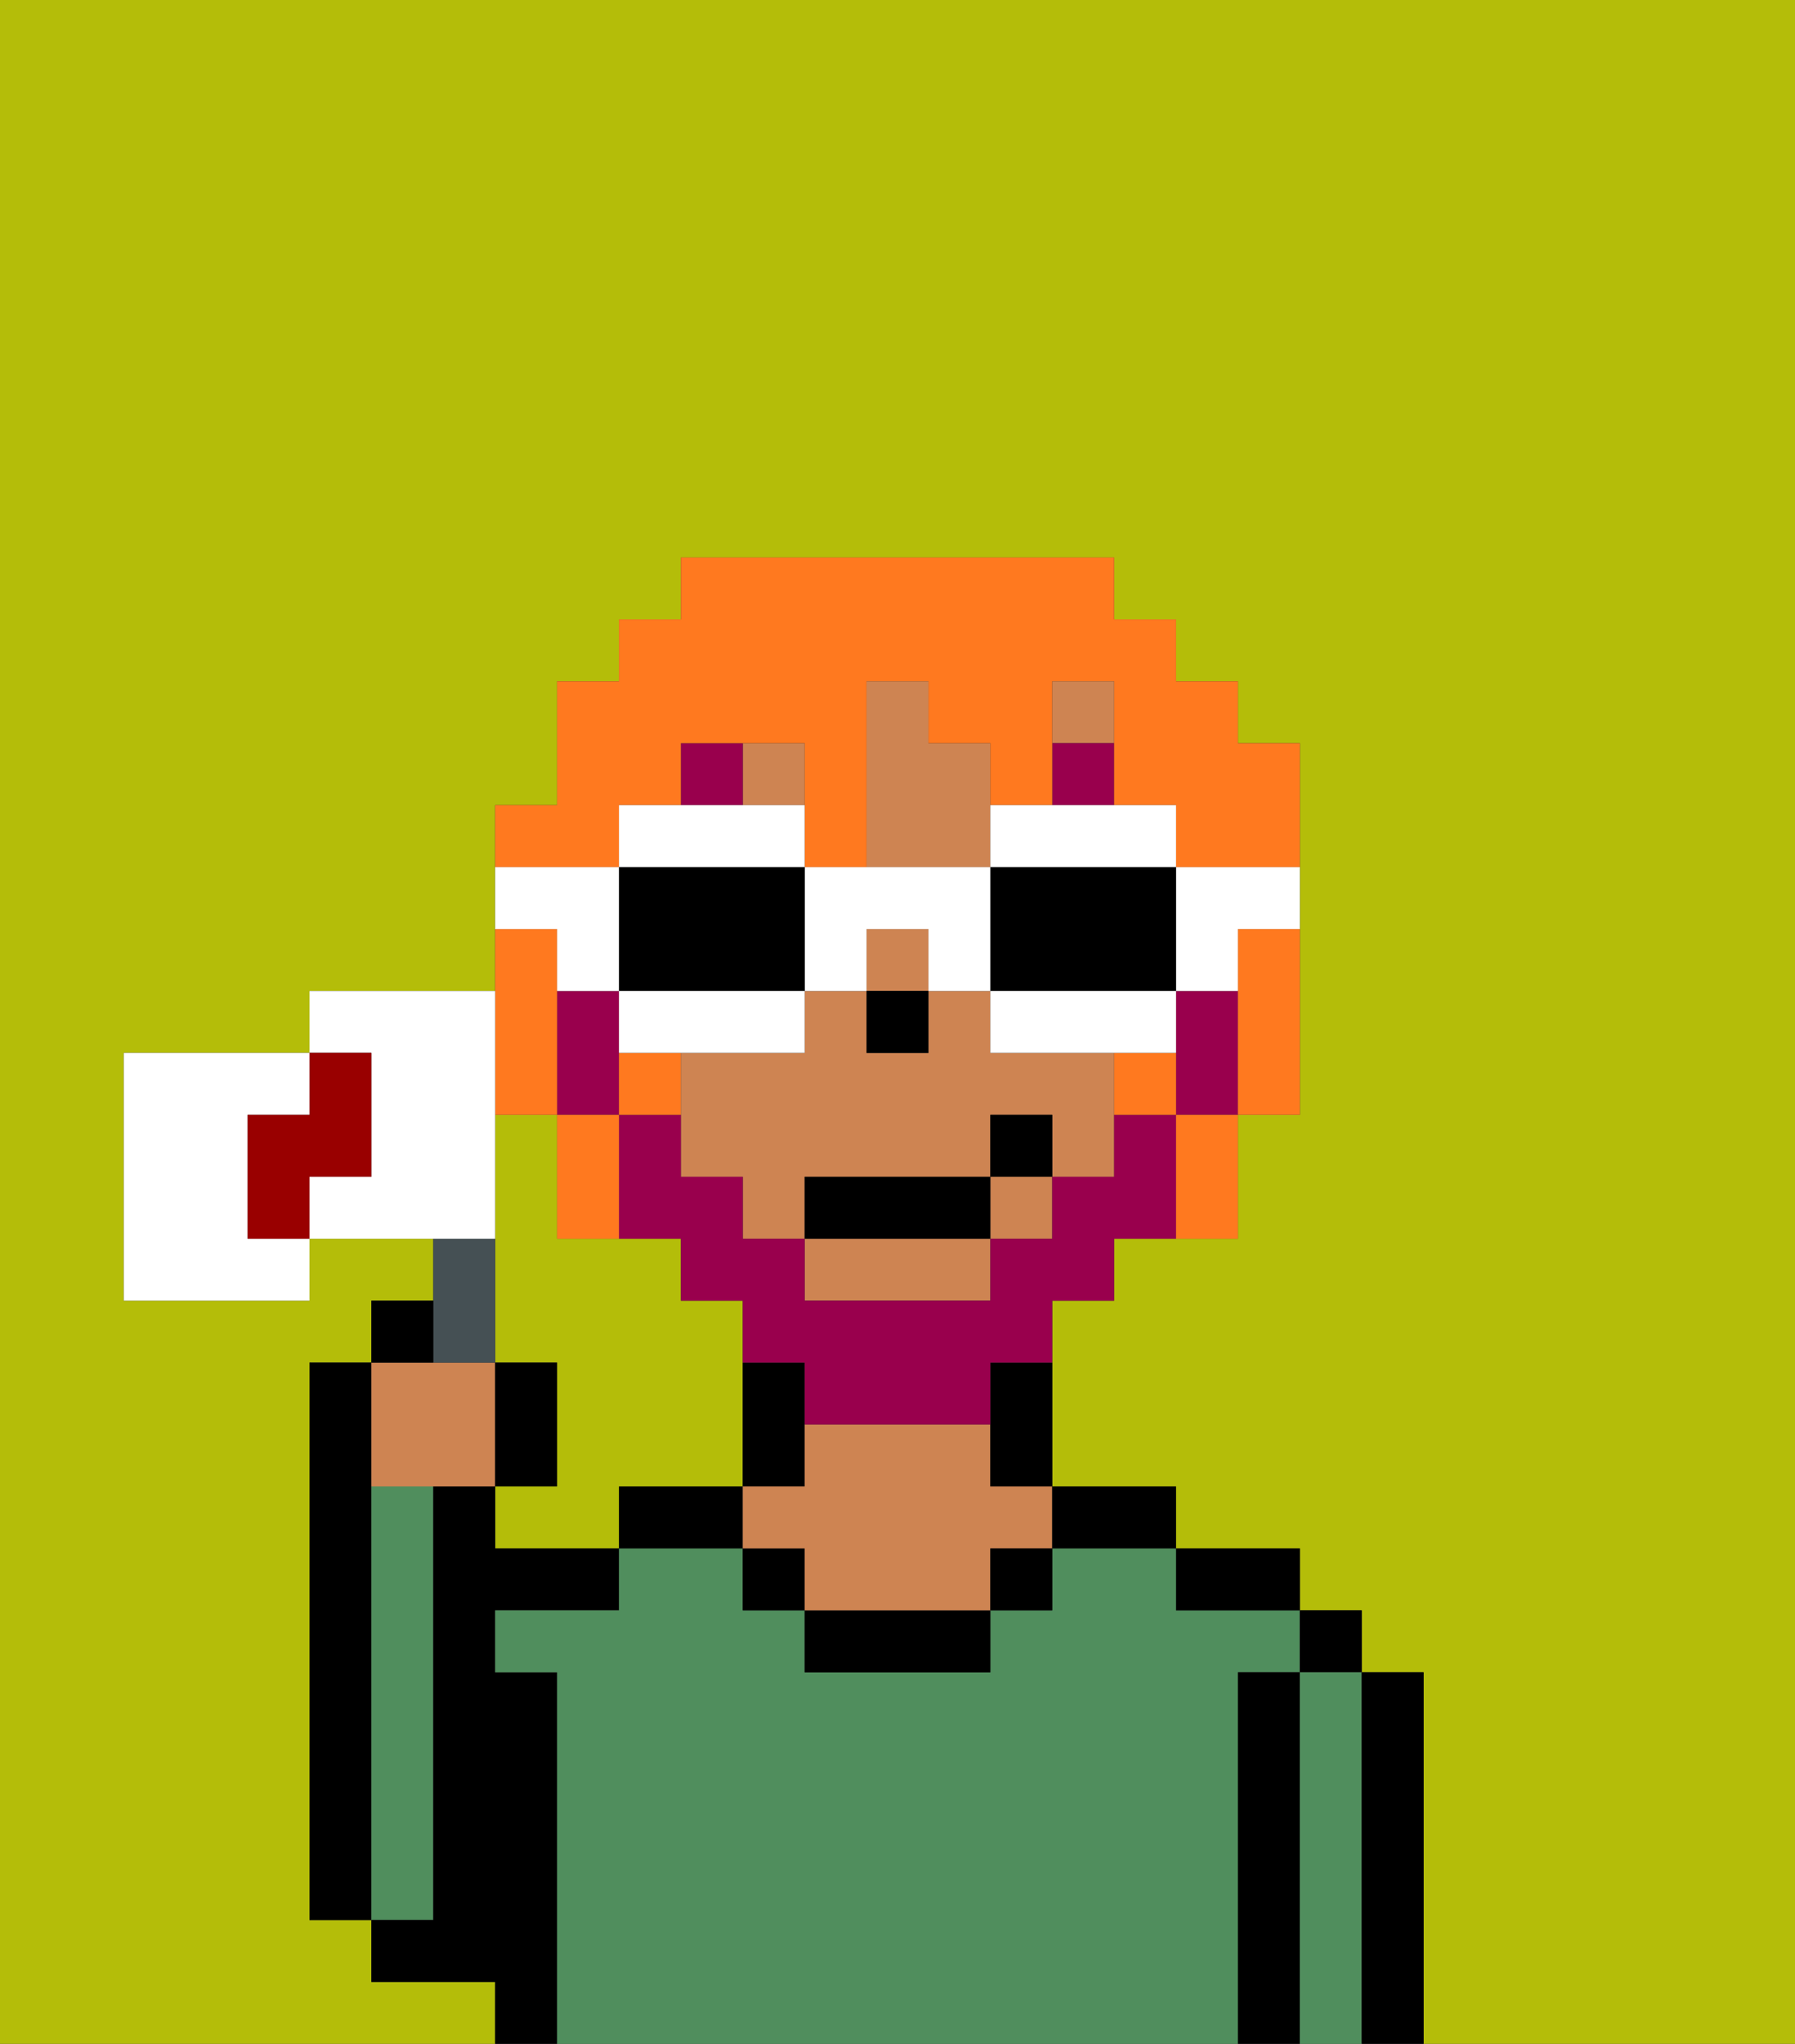 <svg xmlns="http://www.w3.org/2000/svg" viewBox="0 0 29 33"><rect x="0" y="0" width="29" height="33" fill="#333333" stroke="none"/><defs><style>polygon,rect,path{shape-rendering:crispedges;}.ga69-1{fill:#b4bd09;}.ga69-2{fill:#000000;}.ga69-3{fill:#508e5d;}.ga69-4{fill:#ce8452;}.ga69-5{fill:#99004d;}.ga69-6{fill:#99004d;}.ga69-7{fill:#ff791f;}.ga69-8{fill:#ffffff;}.ga69-9{fill:#455054;}.ga69-10{fill:#ffffff;}.ga69-11{fill:#900;}</style></defs><path class="ga69-1" d="M11,24h1V21H11V20H9V18H8v4H9v2H8v1h2V24Z"/><path class="ga69-1" d="M8,32H6V31H5V22H6V21H7V20H5v1H2V17H5V16H8V13H9V11h1V10h1V9h7v1h1v1h1v1h1v6H20v2H18v1H17v3h2v1h2v1h1v1h1v6h6V0H0V33H8Z"/><path class="ga69-2" d="M6,24V22H5v9H6V24Z"/><path class="ga69-3" d="M7,30V24H6v7H7Z"/><path class="ga69-2" d="M9,27H8V26h2V25H8V24H7v7H6v1H8v1H9V27Z"/><path class="ga69-3" d="M20,27h1V26H19V25H17v1H16v1H13V26H12V25H10v1H8v1H9v6H20V27Z"/><path class="ga69-2" d="M11,24H10v1h2V24Z"/><path class="ga69-2" d="M13,24V22H12v2Z"/><rect class="ga69-2" x="12" y="25" width="1" height="1"/><path class="ga69-2" d="M13,26v1h3V26H13Z"/><path class="ga69-4" d="M16,23H13v1H12v1h1v1h3V25h1V24H16Z"/><rect class="ga69-2" x="16" y="25" width="1" height="1"/><path class="ga69-2" d="M18,25h1V24H17v1Z"/><path class="ga69-2" d="M20,26h1V25H19v1Z"/><path class="ga69-2" d="M21,27H20v6h1V27Z"/><rect class="ga69-2" x="21" y="26" width="1" height="1"/><path class="ga69-3" d="M22,27H21v6h1V27Z"/><path class="ga69-2" d="M23,27H22v6h1V27Z"/><path class="ga69-4" d="M16,13V12H15V11H14v3h2Z"/><rect class="ga69-4" x="12" y="12" width="1" height="1"/><path class="ga69-4" d="M13,21h3V20H13Z"/><rect class="ga69-4" x="14" y="15" width="1" height="1"/><rect class="ga69-4" x="17" y="11" width="1" height="1"/><path class="ga69-4" d="M17,17H16V16H15v1H14V16H13v1H11v2h1v1h1V19h3V18h1v1h1V17Z"/><rect class="ga69-4" x="16" y="19" width="1" height="1"/><path class="ga69-2" d="M16,23v1h1V22H16Z"/><rect class="ga69-2" x="14" y="16" width="1" height="1"/><rect class="ga69-5" x="17" y="12" width="1" height="1"/><rect class="ga69-5" x="11" y="12" width="1" height="1"/><path class="ga69-6" d="M19,18H18v1H17v1H16v1H13V20H12V19H11V18H10v2h1v1h1v1h1v1h3V22h1V21h1V20h1V18Z"/><path class="ga69-6" d="M19,16v2h1V16Z"/><path class="ga69-6" d="M10,17V16H9v2h1Z"/><rect class="ga69-2" x="13" y="19" width="3" height="1"/><rect class="ga69-2" x="16" y="18" width="1" height="1"/><path class="ga69-7" d="M9,18V15H8v3Z"/><path class="ga69-7" d="M20,16v2h1V15H20Z"/><path class="ga69-7" d="M18,18h1V17H18Z"/><path class="ga69-7" d="M10,17v1h1V17Z"/><path class="ga69-7" d="M10,13h1V12h2v2h1V11h1v1h1v1h1V11h1v2h1v1h2V12H20V11H19V10H18V9H11v1H10v1H9v2H8v1h2Z"/><path class="ga69-7" d="M19,19v1h1V18H19Z"/><path class="ga69-7" d="M10,20V18H9v2Z"/><path class="ga69-8" d="M19,16h1V15h1V14H19Z"/><path class="ga69-8" d="M17,14h2V13H16v1Z"/><path class="ga69-2" d="M16,14v2h3V14H16Z"/><path class="ga69-8" d="M16,16v1h3V16H16Z"/><path class="ga69-8" d="M14,16V15h1v1h1V14H13v2Z"/><path class="ga69-8" d="M13,14V13H10v1h3Z"/><path class="ga69-2" d="M13,16V14H10v2h3Z"/><path class="ga69-8" d="M11,17h2V16H10v1Z"/><path class="ga69-8" d="M9,16h1V14H8v1H9Z"/><path class="ga69-4" d="M7,24H8V22H6v2Z"/><path class="ga69-9" d="M8,22V20H7v2Z"/><path class="ga69-10" d="M4,19V18H5V17H2v4H5V20H4Z"/><path class="ga69-10" d="M8,19V16H5v1H6v2H5v1H8Z"/><path class="ga69-2" d="M7,21H6v1H7Z"/><path class="ga69-2" d="M9,22H8v2H9Z"/><path class="ga69-11" d="M6,19V17H5v1H4v2H5V19Z"/></svg>